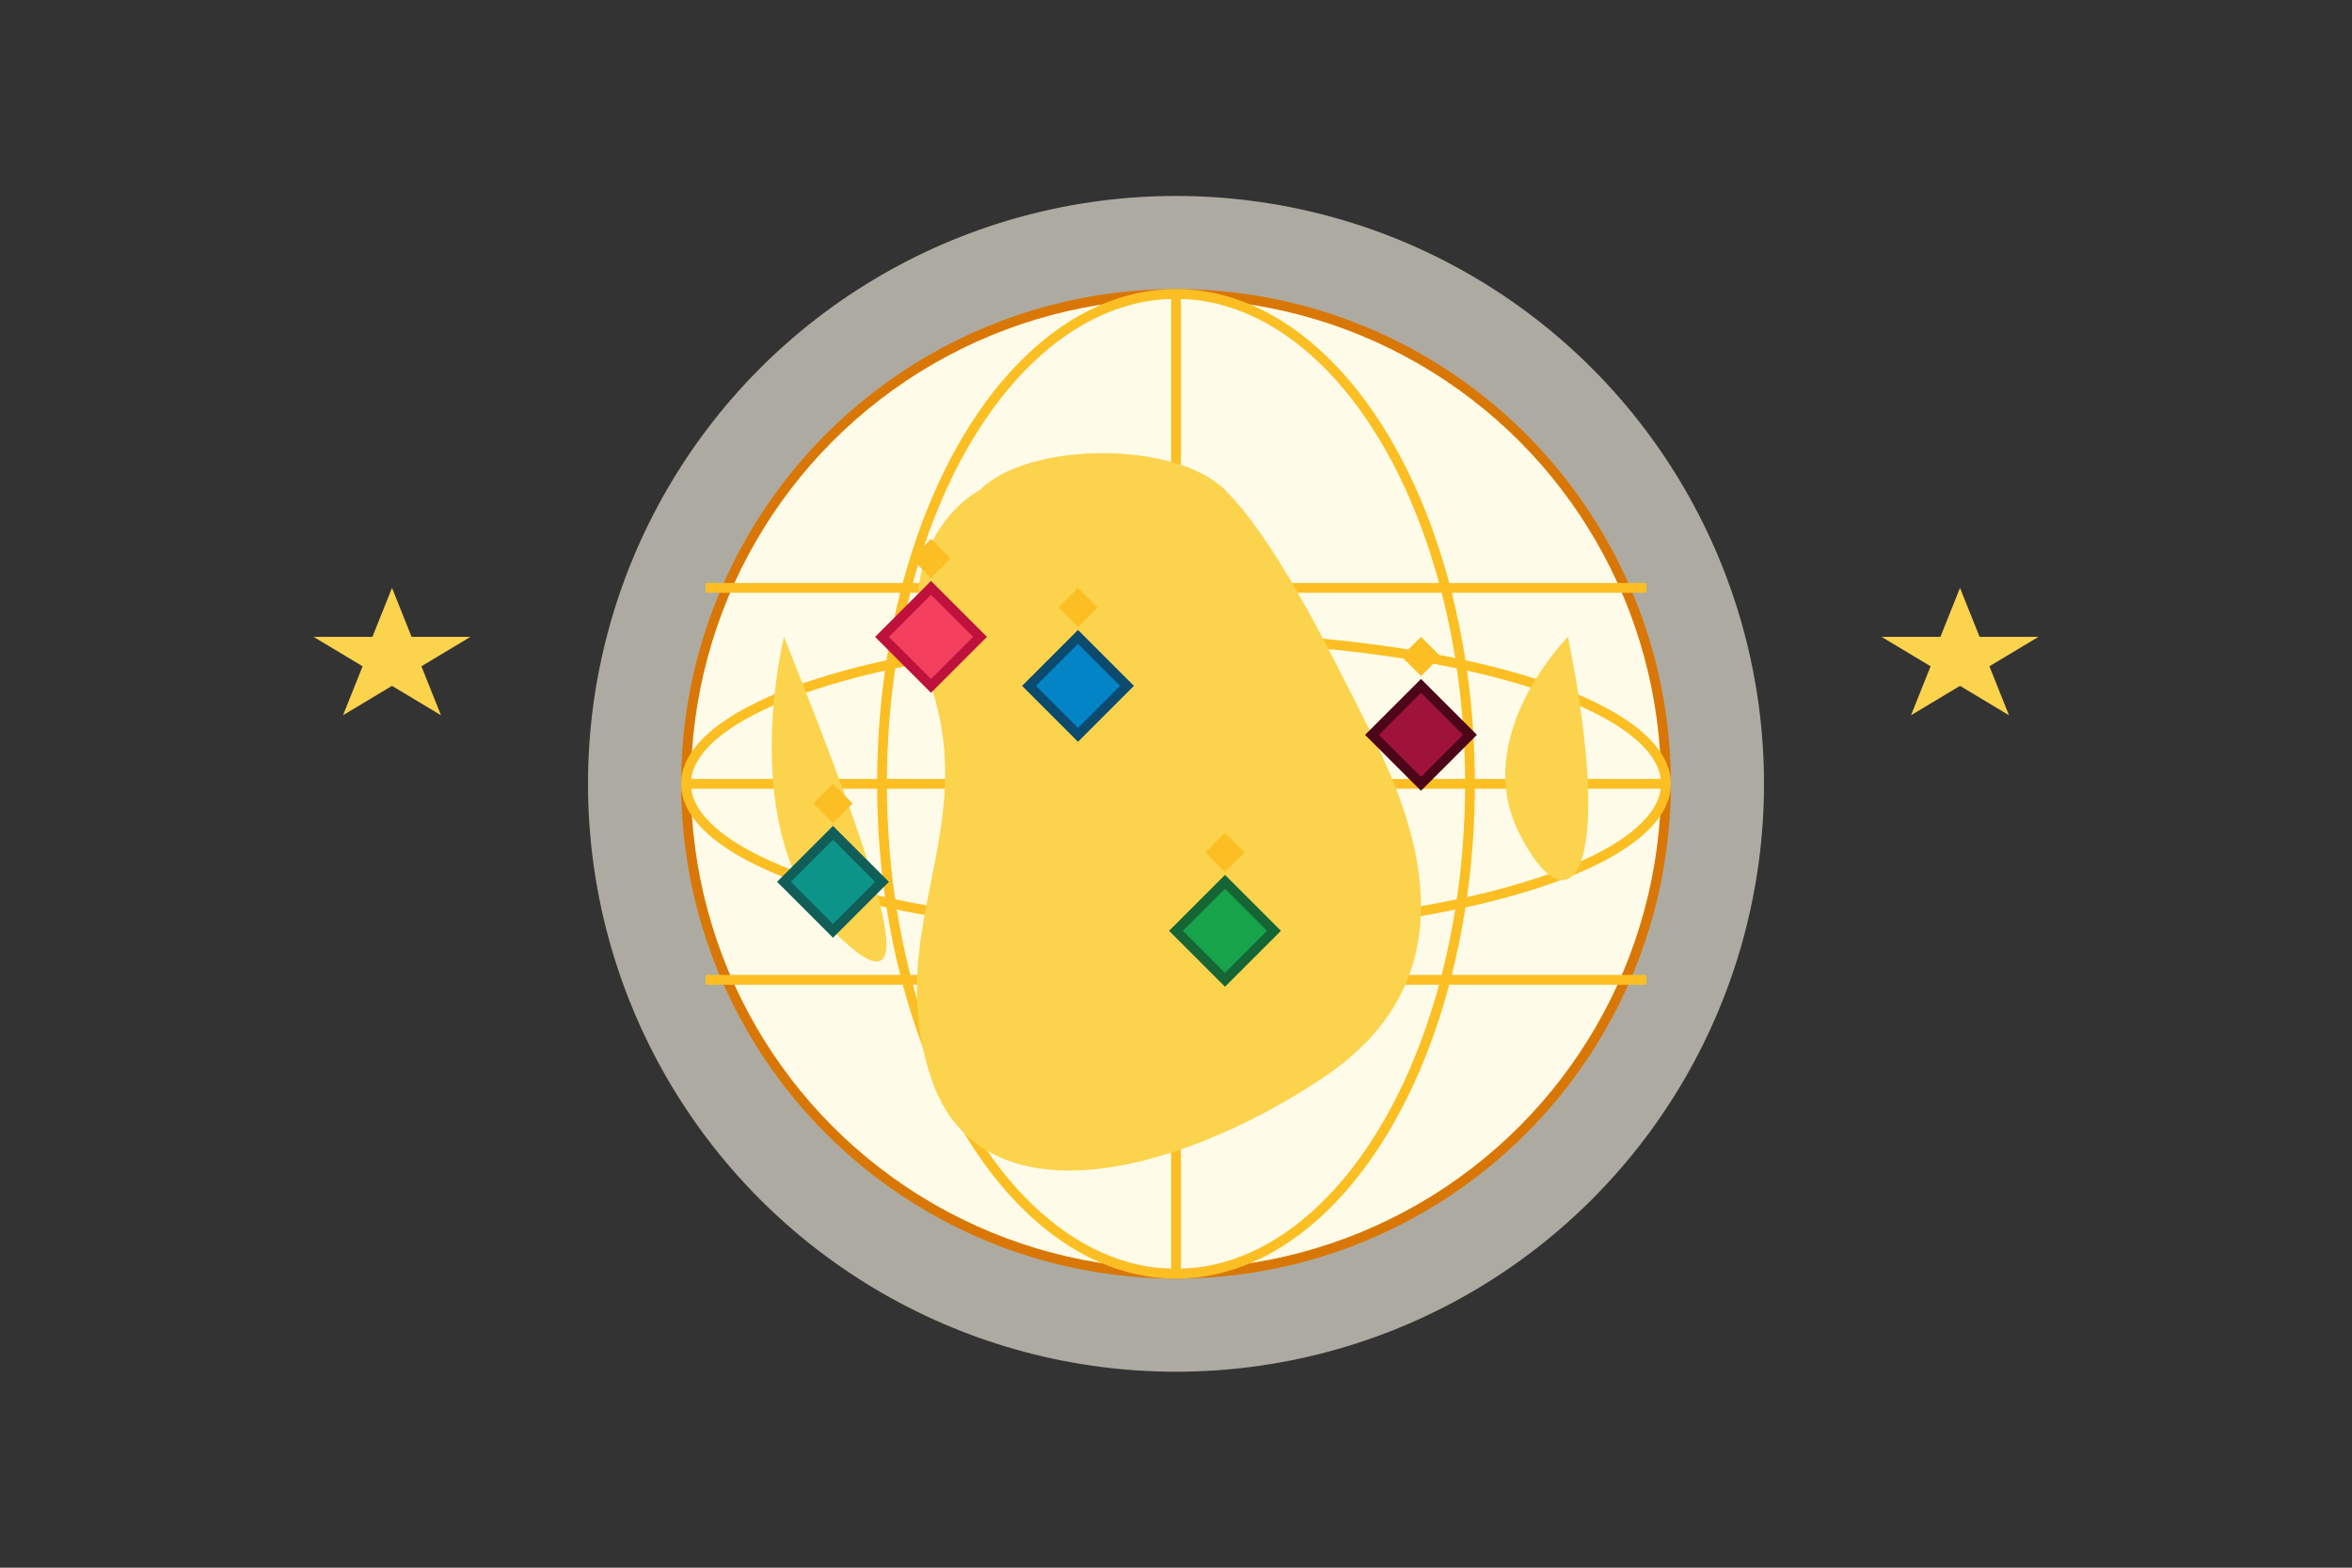 <svg width="240" height="160" viewBox="0 0 240 160" fill="none" xmlns="http://www.w3.org/2000/svg">
  <rect x="0" y="0" width="240" height="160" fill="#333333" stroke="none"/>
  <circle cx="120" cy="80" r="60" fill="#FFFBEB" opacity="0.6"/>
  
  <!-- Globe Base -->
  <circle cx="120" cy="80" r="50" fill="#FEFCE8" stroke="#D97706" strokeWidth="2"/>
  
  <!-- Globe Grid Lines - Horizontal -->
  <path d="M70 80 H170" stroke="#FBBF24" strokeWidth="1"/>
  <path d="M72 60 H168" stroke="#FBBF24" strokeWidth="1"/>
  <path d="M72 100 H168" stroke="#FBBF24" strokeWidth="1"/>
  
  <!-- Globe Grid Lines - Vertical -->
  <path d="M120 30 V130" stroke="#FBBF24" strokeWidth="1"/>
  <ellipse cx="120" cy="80" rx="30" ry="50" stroke="#FBBF24" strokeWidth="1"/>
  <ellipse cx="120" cy="80" rx="15" ry="50" stroke="#FBBF24" strokeWidth="1" transform="rotate(90 120 80)"/>
  
  <!-- Continents -->
  <path d="M100 50C100 50 90 55 95 70C100 85 90 95 95 110C100 125 120 120 135 110C150 100 145 85 140 75C135 65 130 55 125 50C120 45 105 45 100 50Z" fill="#FCD34D"/>
  <path d="M160 65C160 65 150 75 155 85C160 95 165 90 160 65Z" fill="#FCD34D"/>
  <path d="M80 65C80 65 75 85 85 95C95 105 90 90 80 65Z" fill="#FCD34D"/>
  
  <!-- Gem Markers -->
  <path d="M95 60L100 65L95 70L90 65L95 60Z" fill="#F43F5E" stroke="#BE123C" strokeWidth="1"/> <!-- France -->
  <path d="M110 65L115 70L110 75L105 70L110 65Z" fill="#0284C7" stroke="#0C4A6E" strokeWidth="1"/> <!-- Spain -->
  <path d="M125 90L130 95L125 100L120 95L125 90Z" fill="#16A34A" stroke="#166534" strokeWidth="1"/> <!-- Brazil -->
  <path d="M145 70L150 75L145 80L140 75L145 70Z" fill="#9F1239" stroke="#4C0519" strokeWidth="1"/> <!-- Japan -->
  <path d="M85 85L90 90L85 95L80 90L85 85Z" fill="#0D9488" stroke="#115E59" strokeWidth="1"/> <!-- USA -->
  
  <!-- Sparkles -->
  <path d="M95 55L97 57L95 59L93 57L95 55Z" fill="#FBBF24" class="animate-sparkle"/>
  <path d="M110 60L112 62L110 64L108 62L110 60Z" fill="#FBBF24" class="animate-sparkle"/>
  <path d="M125 85L127 87L125 89L123 87L125 85Z" fill="#FBBF24" class="animate-sparkle"/>
  <path d="M145 65L147 67L145 69L143 67L145 65Z" fill="#FBBF24" class="animate-sparkle"/>
  <path d="M85 80L87 82L85 84L83 82L85 80Z" fill="#FBBF24" class="animate-sparkle"/>
  
  <!-- Decorative Elements -->
  <path d="M40 60L42 65L48 65L43 68L45 73L40 70L35 73L37 68L32 65L38 65L40 60Z" fill="#FCD34D"/>
  <path d="M200 60L202 65L208 65L203 68L205 73L200 70L195 73L197 68L192 65L198 65L200 60Z" fill="#FCD34D"/>
</svg> 